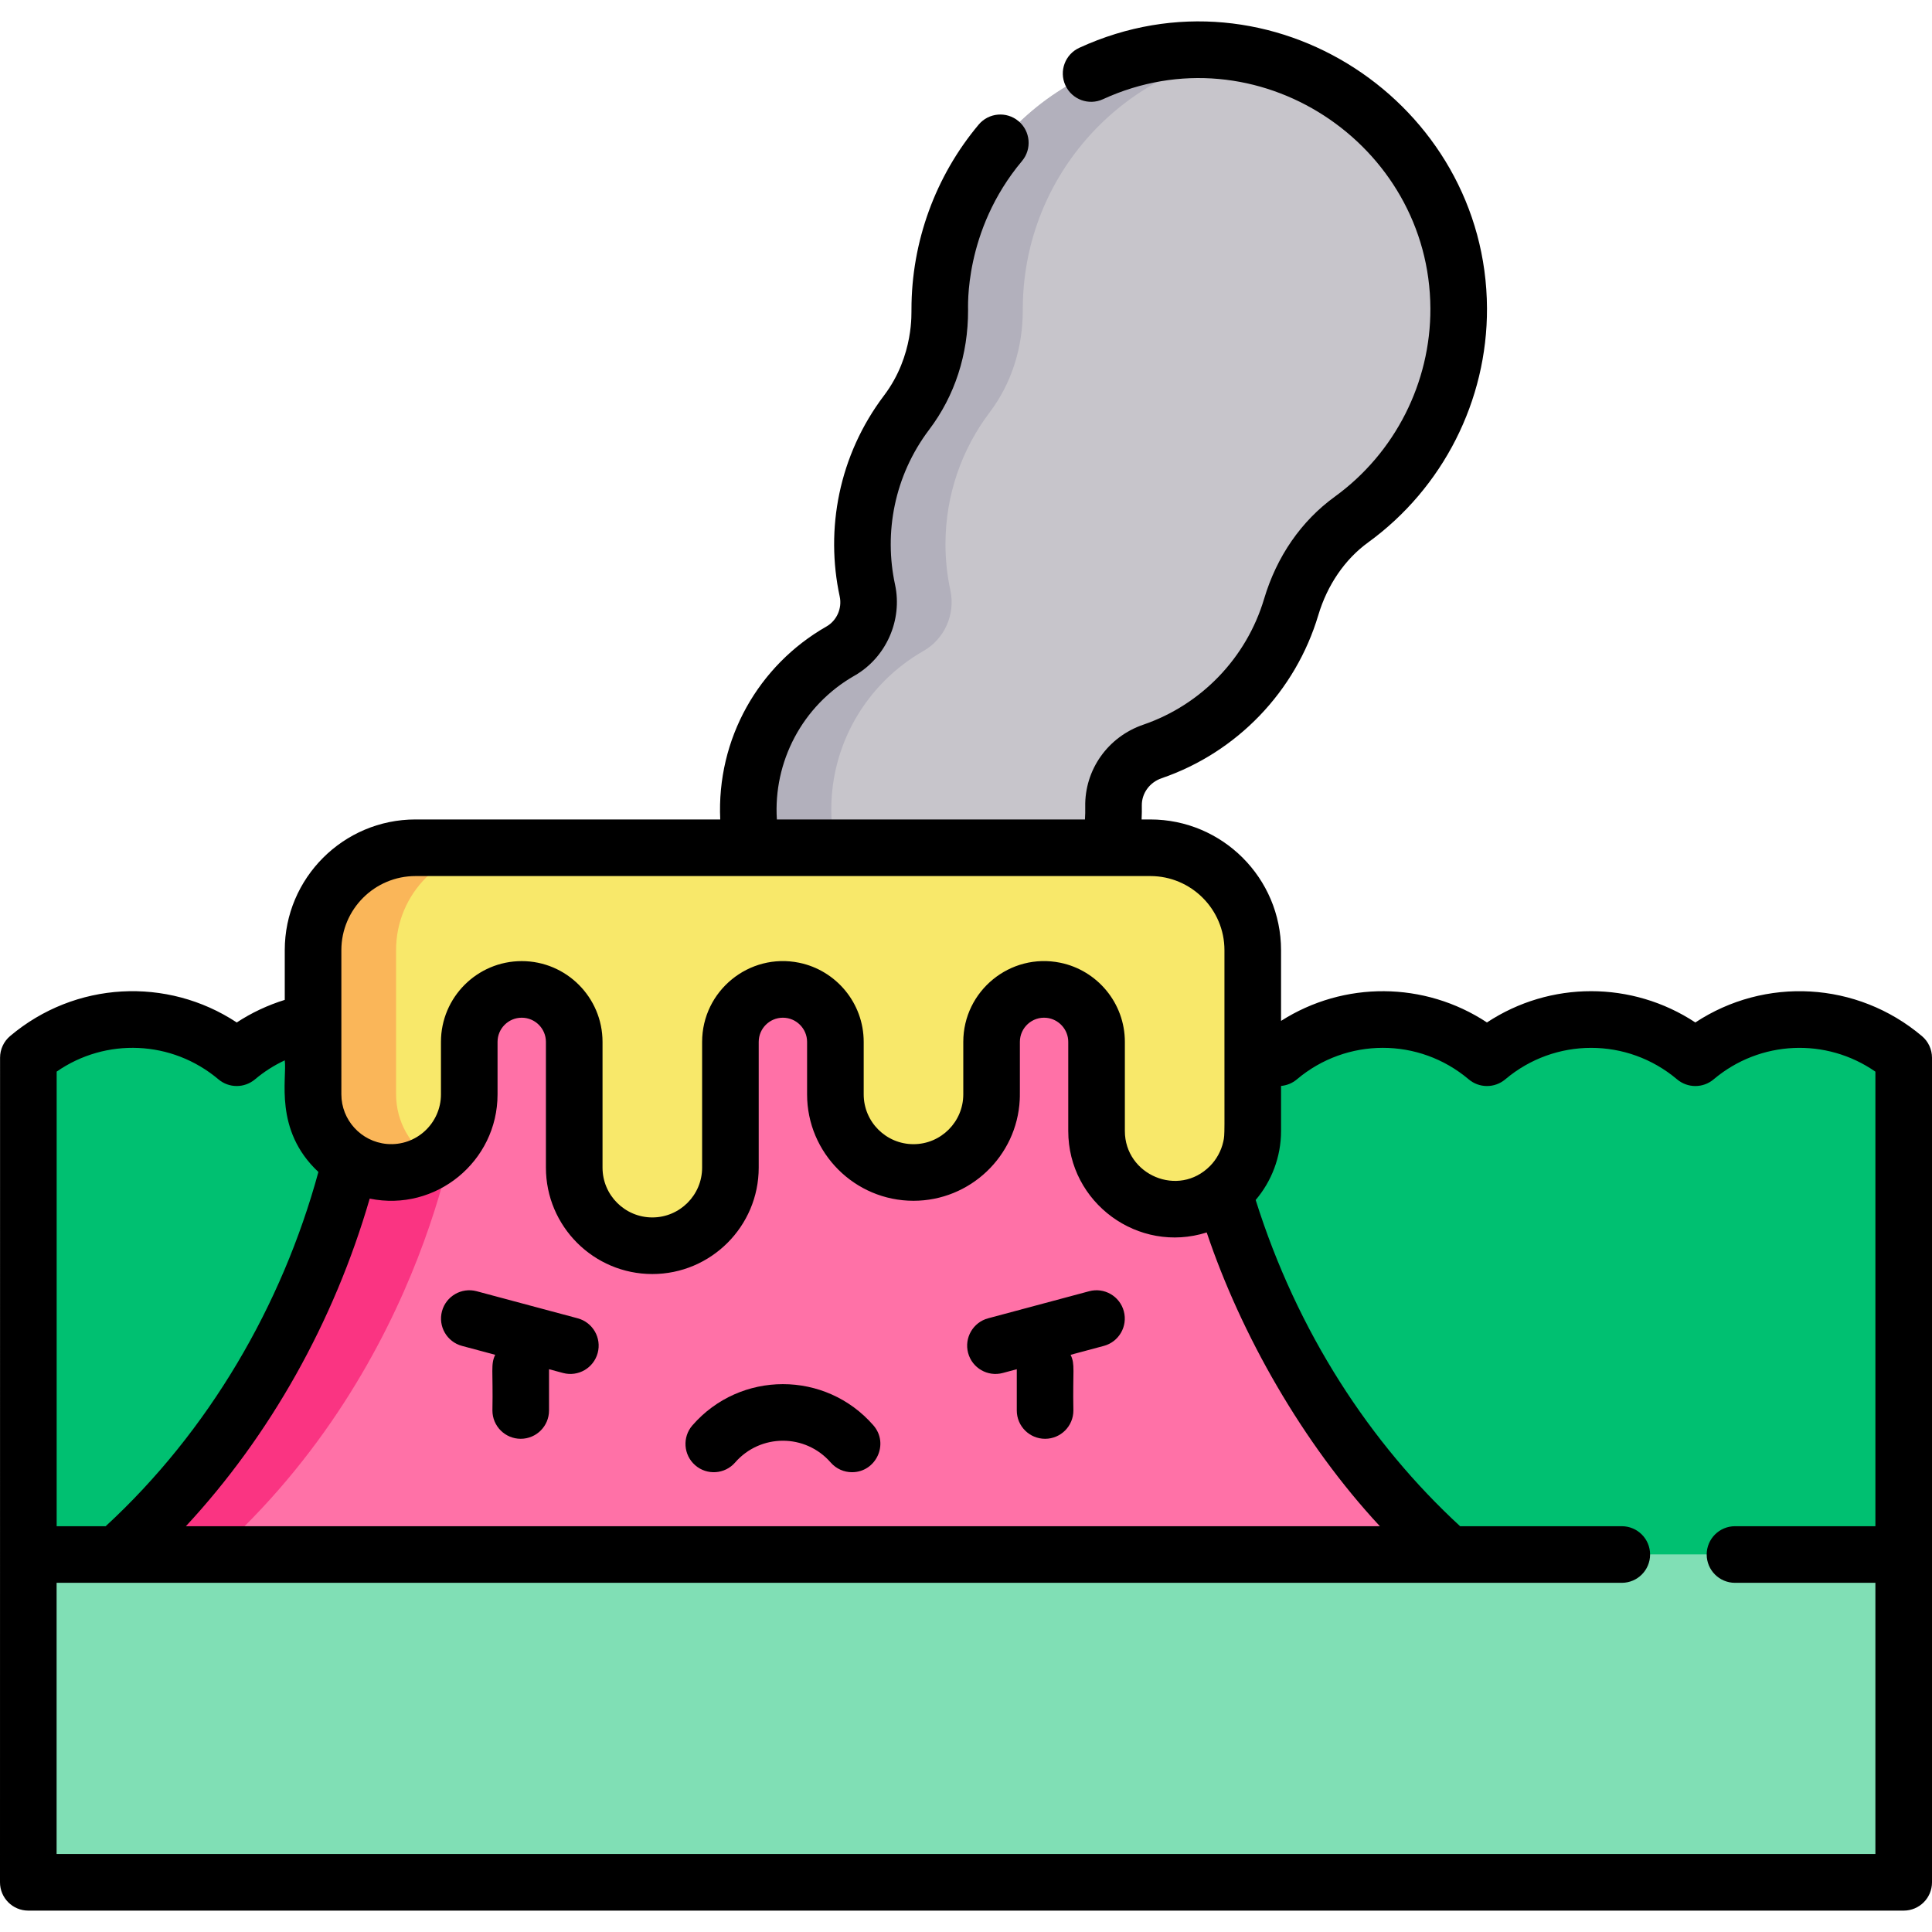 <svg id="Capa_1" enable-background="new 0 0 512 512" height="512" viewBox="0 0 512 512" width="512" xmlns="http://www.w3.org/2000/svg"><path d="m228.408 280.274-.002-.002c-15.945-13.455-39.268-13.455-55.214 0l-.003.002m0 0-.008-.007c-15.945-13.452-39.264-13.453-55.209 0l-.009.007m0 0-.01-.009c-15.945-13.452-39.263-13.451-55.208 0l-.01.008m220.89.001-.004-.003c-15.946-13.454-39.269-13.453-55.214.003m-165.672 0-.016-.013c-15.944-13.449-39.26-13.449-55.204 0v131.666l199.962 29.036 297.023-29.037v-131.653c-15.946-13.456-39.269-13.456-55.215-.001l-.001.001m-110.439.001-.003-.003c-15.945-13.454-39.267-13.455-55.213 0l-.004.003m165.659 0-.004-.004c-15.946-13.454-39.268-13.453-55.213.001l-.003.002m0 .001-.004-.003c-15.945-13.454-39.268-13.454-55.213 0l-.003.002" fill="#00c071"/><path d="m319.466 13.223c-38.733-.912-70.418 30.214-70.418 68.74v.187c.027 9.765-2.886 19.338-8.777 27.127-7.35 9.718-11.712 21.818-11.712 34.943 0 4.202.45 8.298 1.302 12.244 1.36 6.299-1.527 12.845-7.124 16.04-15.042 8.585-25.034 24.999-24.413 43.698.859 25.845 22.381 46.683 48.24 46.754 26.795.073 48.539-21.626 48.539-48.403 0-.311-.003-.62-.009-.929-.126-6.584 4.086-12.382 10.315-14.517 17.628-6.044 31.419-20.338 36.769-38.277 2.753-9.23 8.169-17.52 15.965-23.176 17.297-12.55 28.52-32.963 28.422-55.991-.157-37.005-30.104-67.569-67.099-68.44z" fill="#c7c5cb"/><path d="m220.326 216.202c-.621-18.699 9.371-35.113 24.413-43.698 5.597-3.195 8.484-9.741 7.124-16.04-.852-3.946-1.302-8.042-1.302-12.244 0-13.125 4.362-25.226 11.712-34.943 5.891-7.789 8.803-17.362 8.776-27.127 0-.063 0-.125 0-.187 0-34.226 25.014-62.59 57.753-67.861-3.052-.496-6.165-.804-9.335-.879-38.733-.912-70.418 30.214-70.418 68.74v.187c.027 9.765-2.886 19.338-8.776 27.127-7.35 9.717-11.712 21.818-11.712 34.943 0 4.202.45 8.297 1.302 12.244 1.36 6.299-1.527 12.845-7.124 16.04-15.042 8.585-25.034 24.999-24.413 43.698.859 25.845 22.381 46.684 48.24 46.754 3.85.011 7.591-.442 11.183-1.281-20.792-4.89-36.688-23.339-37.423-45.473z" fill="#b2b0bc"/><path d="m95.746 293.074s-7.825 67.876-64.823 118.852l176.555 29.036 176.555-29.036c-56.998-50.976-64.823-118.852-64.823-118.852v-44.819h-219.075z" fill="#ff71a7"/><path d="m56.923 411.926c56.998-50.976 64.823-118.852 64.823-118.852l4.389-44.819h-26l-4.389 44.819s-7.825 67.876-64.823 118.852z" fill="#fa3482"/><path d="m304.848 224.628h-194.741c-14.991 0-27.143 12.153-27.143 27.143v38.214c0 11.43 9.266 20.696 20.696 20.696s20.696-9.266 20.696-20.696v-13.91c0-7.682 6.228-13.91 13.91-13.91 7.682 0 13.91 6.228 13.91 13.91v33.324c0 11.43 9.266 20.696 20.696 20.696 11.43 0 20.696-9.266 20.696-20.696v-33.324c0-7.682 6.228-13.91 13.91-13.91s13.91 6.228 13.91 13.91v13.91c0 11.43 9.266 20.696 20.696 20.696 11.43 0 20.696-9.266 20.696-20.696v-13.91c0-7.682 6.228-13.91 13.91-13.91s13.91 6.228 13.91 13.91v23.617c0 11.43 9.266 20.696 20.696 20.696 11.43 0 20.696-9.266 20.696-20.696v-47.921c-.001-14.991-12.154-27.143-27.144-27.143z" fill="#f8e86a"/><path d="m104.964 289.985v-38.214c0-14.991 12.152-27.144 27.143-27.144h-22c-14.991 0-27.143 12.153-27.143 27.144v38.214c0 11.43 9.266 20.696 20.696 20.696 4.047 0 7.811-1.179 11-3.188-5.818-3.663-9.696-10.125-9.696-17.508z" fill="#fab659"/><path d="m7.5 411.926h497v86.871h-497z" fill="#80dfb5"/><path d="m183.505 377.723c-2.721 3.123-2.396 7.86.727 10.582 3.122 2.721 7.86 2.396 10.582-.727 6.693-7.681 18.615-7.705 25.328 0 1.483 1.702 3.564 2.572 5.657 2.572 6.345 0 9.916-7.533 5.651-12.427-12.687-14.557-35.273-14.541-47.945 0z"/><path d="m153.091 349.364-26.775-7.175c-3.999-1.072-8.113 1.302-9.186 5.303-1.072 4.001 1.302 8.114 5.303 9.186l8.799 2.358c-1.248 2.611-.528 4.066-.736 14.758 0 4.142 3.358 7.5 7.5 7.5s7.5-3.358 7.5-7.5v-10.936l3.712.995c3.993 1.073 8.113-1.297 9.186-5.303 1.072-4.001-1.302-8.114-5.303-9.186z"/><path d="m288.639 342.19-26.775 7.175c-4.001 1.072-6.375 5.185-5.303 9.186 1.075 4.01 5.198 6.375 9.186 5.303l3.712-.995v10.936c0 4.142 3.358 7.5 7.5 7.5s7.5-3.358 7.5-7.5c-.209-10.722.511-12.149-.736-14.758l8.799-2.358c4.001-1.072 6.375-5.185 5.303-9.186s-5.184-6.376-9.186-5.303z"/><path d="m394.061 270.96c-16.556-10.908-37.918-11.035-54.57-.411v-18.741c0-19.102-15.541-34.643-34.644-34.643h-2.311c.067-1.454.08-2.463.057-3.647-.062-3.256 2.047-6.181 5.25-7.279 19.97-6.847 35.493-23.007 41.524-43.228 2.377-7.97 7.058-14.806 13.182-19.249 19.84-14.395 31.622-37.607 31.518-62.094-.232-54.24-57.204-92.342-108.04-69.002-3.765 1.728-5.416 6.181-3.687 9.945 1.728 3.765 6.181 5.415 9.945 3.687 40.758-18.71 86.596 11.806 86.782 55.435.084 19.671-9.384 38.321-25.326 49.889-8.903 6.459-15.386 15.831-18.747 27.103-4.649 15.588-16.617 28.047-32.015 33.326-9.388 3.219-15.569 11.962-15.381 21.754.021 1.109-.002 2.219-.074 3.362h-81.644c-.979-15.158 6.631-30.15 20.577-38.111 8.36-4.771 12.775-14.697 10.737-24.136-2.949-13.661-.257-28.76 9.06-41.08 6.768-8.947 10.327-19.899 10.295-31.651.059-.334-1.275-20.948 14.296-39.519 2.661-3.174 2.246-7.904-.928-10.566s-7.905-2.246-10.566.928c-11.48 13.69-17.802 31.082-17.802 48.97-.075.495.77 12.176-7.258 22.789-12.068 15.957-15.595 35.525-11.759 53.294.672 3.113-.771 6.379-3.51 7.943-18.047 10.301-29.125 29.798-28.153 51.138h-80.761c-19.103 0-34.644 15.541-34.644 34.643v13.173c-4.495 1.394-8.783 3.399-12.722 5.984-18.425-12.148-42.816-10.949-60.062 3.6-1.689 1.425-2.664 3.522-2.664 5.732 0 .117-.016 218.394-.016 218.536 0 4.142 3.358 7.5 7.5 7.5h497c4.142 0 7.5-3.358 7.5-7.5 0-8.134 0-210.362 0-218.523 0-2.209-.975-4.307-2.663-5.732-17.243-14.55-41.627-15.756-60.052-3.616-16.772-11.052-38.481-11.046-55.224-.003zm-28.378 133.503h-316.422c22.294-23.999 39.252-54.184 48.715-86.821 17.514 3.6 33.879-9.846 33.879-27.62v-13.91c0-3.538 2.879-6.41 6.41-6.41 3.525 0 6.41 2.866 6.41 6.41v33.324c0 15.547 12.648 28.196 28.196 28.196s28.196-12.648 28.196-28.196v-33.324c0-3.538 2.879-6.41 6.41-6.41s6.41 2.888 6.41 6.41v13.91c0 15.547 12.648 28.196 28.196 28.196 15.022 0 27.399-11.822 28.159-26.747.064-1.262.025-.816.037-15.359 0-3.785 3.281-6.763 7.065-6.377 3.181.323 5.756 3.036 5.756 6.377v23.617c0 19.019 18.561 32.629 36.693 26.885 9.077 26.996 25.406 55.833 45.89 77.849zm-275.219-152.655c0-10.831 8.812-19.643 19.644-19.643h194.74c10.832 0 19.644 8.812 19.644 19.643v23.782c-.03 25.659.147 24.855-.307 26.944-.541 2.488-1.841 4.764-3.477 6.428-8.397 8.549-22.607 2.382-22.607-9.233v-23.617c0-10.33-7.354-18.975-17.101-20.975-13.296-2.727-25.72 7.478-25.72 20.975v13.91c0 7.276-5.919 13.196-13.196 13.196-7.276 0-13.195-5.92-13.195-13.196v-13.91c0-10.33-7.354-18.975-17.101-20.975-13.296-2.727-25.72 7.478-25.72 20.975v33.324c0 7.276-5.919 13.196-13.196 13.196s-13.196-5.92-13.196-13.196v-33.324c0-11.806-9.604-21.41-21.41-21.41s-21.41 9.604-21.41 21.41v13.91c0 7.601-6.494 13.818-14.356 13.137-6.868-.632-12.035-6.403-12.035-13.137-.001-13.557-.001-24.927-.001-38.214zm-75.448 32.179c13.01-9.037 30.541-8.356 42.883 2.055 2.749 2.32 6.824 2.387 9.683-.008 2.402-2.027 5.056-3.716 7.882-5.031.647 4.669-2.986 18.475 8.916 29.58-9.657 35.392-29.061 68.696-56.377 93.88h-12.987zm481.984.013v120.463h-37.208c-4.142 0-7.5 3.358-7.5 7.5s3.358 7.5 7.5 7.5h37.208v71.871h-482v-71.871h414.792c4.142 0 7.5-3.358 7.5-7.5s-3.358-7.5-7.5-7.5h-42.847c-23.837-21.946-43.16-51.426-54.18-86.461 4.147-4.85 6.727-11.323 6.727-18.272v-11.948c1.504-.13 2.975-.713 4.194-1.742 13.193-11.132 32.346-11.133 45.499-.035 2.792 2.393 6.91 2.407 9.721.035 13.193-11.133 32.345-11.133 45.539 0 2.775 2.343 6.865 2.377 9.679.002 12.33-10.406 29.866-11.086 42.876-2.042z"/></svg>